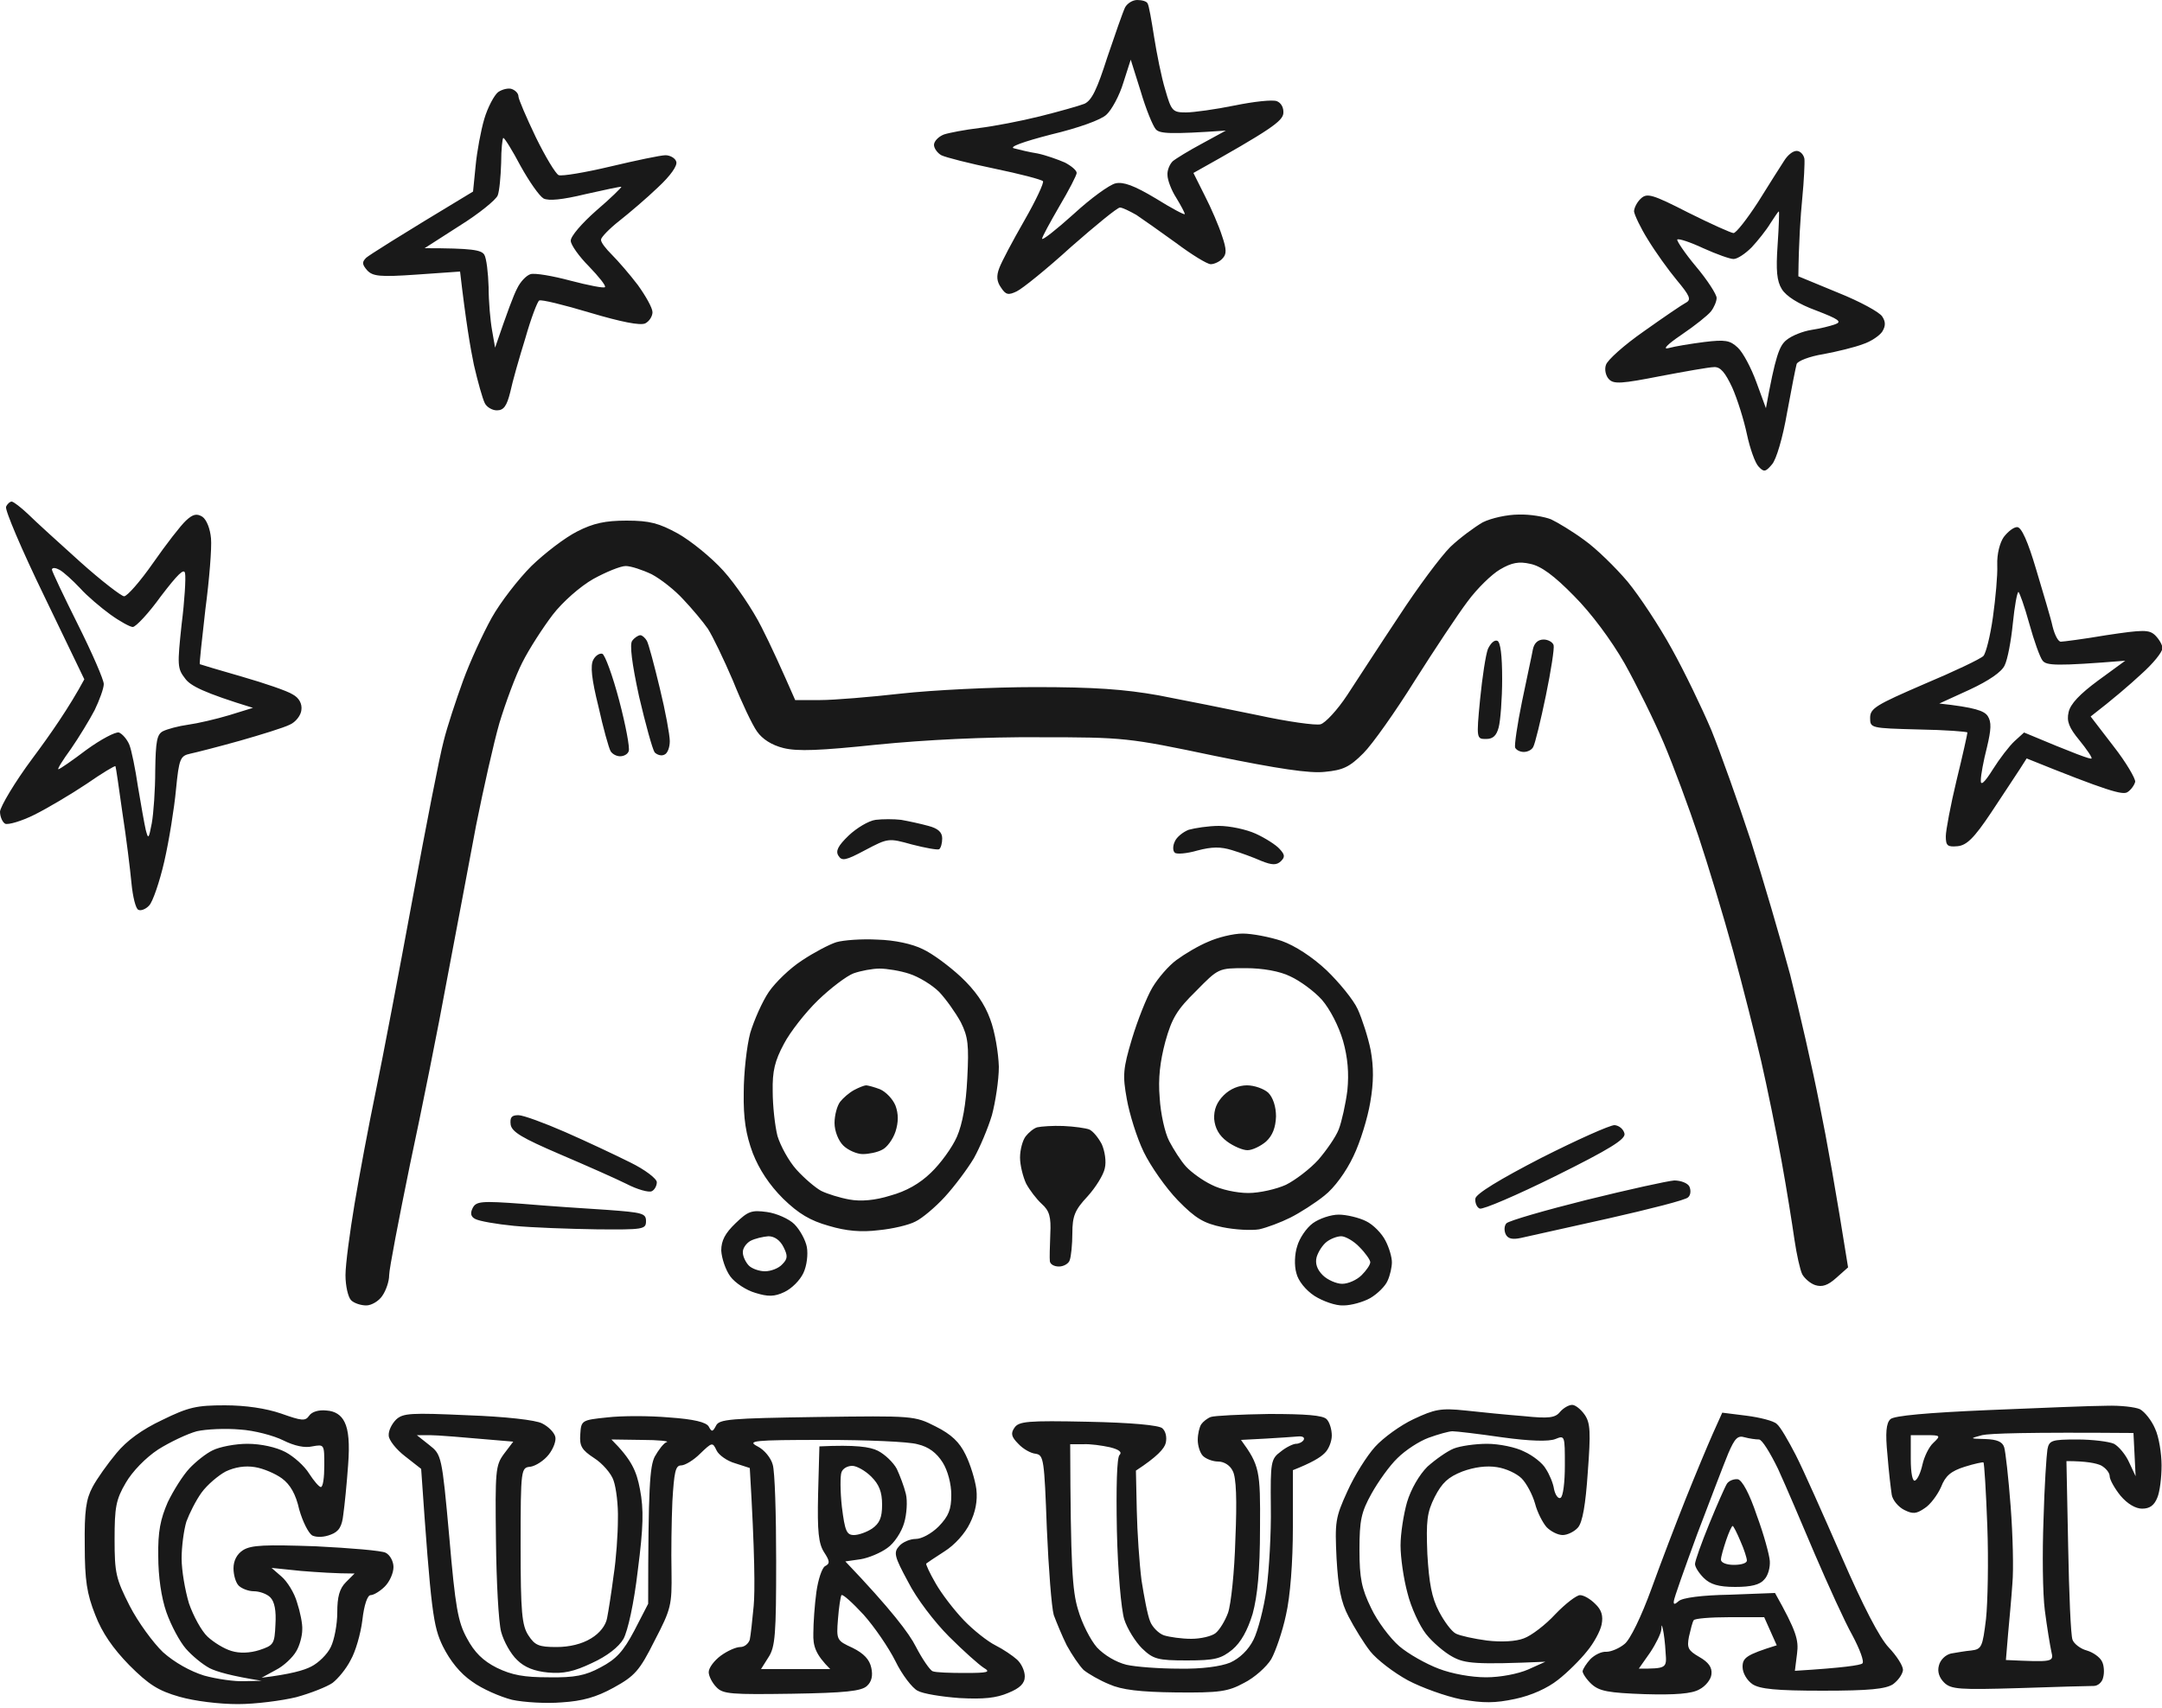 <svg version="1.2" xmlns="http://www.w3.org/2000/svg" width="500" height="395">
    <path fill-rule="evenodd" d="M263 0c1.1 0 2.2.3 2.4.8.3.4.9 3.9 1.5 7.7.6 3.8 1.7 9.4 2.6 12.3 1.4 4.9 1.7 5.2 4.8 5.2 1.7 0 6.8-.7 11.2-1.6 4.4-.9 8.8-1.4 9.8-1 1 .4 1.6 1.5 1.5 2.8-.2 1.8-2.7 3.7-20.8 13.8l2.6 5.2c1.5 2.9 3.3 7.1 4 9.3 1.1 3.2 1.1 4.3.1 5.3-.6.7-1.9 1.3-2.7 1.3-.8 0-4.4-2.2-8-4.9-3.6-2.6-7.7-5.5-9.2-6.5-1.6-.9-3.2-1.7-3.8-1.7-.6 0-5.6 4.1-11.3 9.1-5.6 5.1-11.3 9.7-12.6 10.3-1.9.9-2.5.8-3.6-.9-1-1.4-1.1-2.7-.4-4.5.5-1.4 3.1-6.3 5.8-11 2.7-4.7 4.6-8.8 4.3-9.1-.4-.4-5.4-1.7-11.2-2.9-5.8-1.2-11.3-2.6-12.3-3.1-.9-.5-1.7-1.6-1.7-2.4 0-.8 1-1.9 2.3-2.4 1.2-.4 4.9-1.1 8.2-1.5 3.3-.4 9.6-1.6 14-2.7s9-2.4 10.3-2.9c1.7-.8 2.9-3.3 5.3-10.8 1.8-5.3 3.6-10.5 4.1-11.5.5-.9 1.7-1.7 2.8-1.7zm-3.2 19.1c-.9 3-2.7 6.3-3.9 7.4-1.2 1.2-6.5 3.1-12.8 4.6-6.6 1.7-9.8 2.9-8.6 3.2 1.1.3 3.6.9 5.5 1.2 1.9.4 4.7 1.4 6.3 2.1 1.5.8 2.7 1.8 2.7 2.4 0 .5-1.8 4-4 7.7-2.2 3.8-4 7.1-4 7.5 0 .5 3.3-2.1 7.3-5.7 3.9-3.6 8.3-6.8 9.7-7.1 1.8-.4 4.3.5 9.3 3.5 3.7 2.3 6.7 3.9 6.7 3.6 0-.3-.9-2-2-3.8-1.1-1.7-2-4.1-2-5.2-.1-1.1.5-2.5 1.2-3.2.7-.6 3.8-2.5 6.8-4.1l5.5-3c-13.1.9-15.3.7-16.2-.3-.7-.8-2.3-4.7-3.5-8.8l-2.3-7.3zM2.7 116c.4 0 2.1 1.3 3.8 2.9 1.6 1.6 7 6.5 12 11 4.9 4.4 9.6 8 10.2 8 .7 0 3.7-3.4 6.7-7.7 3-4.3 6.4-8.7 7.6-9.8 1.6-1.5 2.5-1.7 3.8-.9 1 .7 1.8 2.8 2 5 .2 2.2-.4 9.6-1.3 16.4-.8 6.9-1.4 12.6-1.3 12.7.2.1 4.6 1.4 9.8 2.9 5.2 1.5 10.5 3.3 11.7 4.1 1.5.8 2.2 2.2 2 3.6-.1 1.2-1.3 2.8-2.7 3.4-1.4.7-6.6 2.3-11.5 3.7-5 1.4-10.1 2.7-11.5 3-2.3.5-2.6 1.1-3.3 8.3-.4 4.3-1.6 11.8-2.7 16.6-1.1 4.8-2.7 9.4-3.5 10.2-.8.9-2 1.3-2.5 1-.6-.2-1.3-3-1.6-6.2-.3-3.2-1.2-10.5-2.1-16.3-.8-5.7-1.5-10.6-1.6-10.7-.1-.2-3.1 1.6-6.7 4.1-3.6 2.4-9 5.6-12 7.1s-6.1 2.4-6.8 2.1c-.6-.3-1.2-1.6-1.2-2.8.1-1.2 3.4-6.8 7.5-12.3 4.1-5.5 8.5-11.8 12-18.3l-9.3-19.3c-5.2-10.7-9.1-19.9-8.8-20.6.3-.7.9-1.2 1.3-1.2zM18 144.4c3.3 6.6 6 12.8 6 13.8s-1 3.7-2.1 6c-1.2 2.3-3.7 6.4-5.5 9-1.9 2.6-3.2 4.7-2.9 4.7.3 0 3.2-2 6.5-4.5 3.3-2.4 6.7-4.2 7.5-4 .8.3 1.9 1.6 2.4 2.8.5 1.2 1.4 5.6 2 9.7.7 4.2 1.5 8.7 1.8 10 .6 2.3.7 2.1 1.4-1.5.4-2.2.8-7.7.8-12.2.1-6.8.4-8.4 1.8-9.1 1-.5 3.6-1.2 5.8-1.5 2.2-.3 6.5-1.3 9.5-2.2l5.5-1.7c-11.4-3.5-14.5-5.1-15.7-6.8-1.8-2.3-1.8-3.1-.8-12.5.7-5.5 1-10.8.8-11.8-.2-1.3-1.7.2-5.6 5.3-2.8 3.9-5.8 7.1-6.5 7.1-.6 0-3-1.3-5.2-2.9-2.2-1.6-5.4-4.3-7-6.1-1.7-1.8-3.8-3.7-4.7-4.2-.9-.5-1.7-.6-1.8-.1 0 .4 2.7 6.1 6 12.7zm448.5-22.5q1.5 0 4.4 9.8c1.6 5.4 3.4 11.3 3.8 13.2.5 2 1.3 3.5 1.9 3.5.5 0 5.2-.6 10.5-1.5 8.6-1.3 9.9-1.3 11.3 0 .9.9 1.7 2.2 1.7 3 0 .9-2.2 3.6-4.9 6-2.7 2.5-6.4 5.7-11.7 9.8l5.3 6.9c2.9 3.7 5.1 7.5 5 8.2-.2.8-1 1.9-1.8 2.4-1.1.7-4.5-.2-23.3-7.8l-1.6 2.5c-.9 1.4-3.9 5.9-6.6 10-4 6-5.7 7.6-7.8 7.8-2.3.2-2.7-.1-2.7-2.3 0-1.3 1.1-7.2 2.5-13 1.4-5.7 2.5-10.7 2.5-11 0-.2-5.1-.6-11.3-.7-11.1-.3-11.2-.3-11.2-2.7 0-2.2 1.4-3 12.5-7.8 6.9-2.9 13-5.8 13.7-6.5.6-.7 1.6-4.7 2.2-9 .6-4.3 1.1-9.7 1-12-.1-2.6.6-5.2 1.5-6.5 1-1.3 2.3-2.3 3.1-2.3zm-2.9 32c-.7 1.5-3.6 3.5-8.1 5.6l-7 3.2c8.3.9 10.4 1.7 11.2 2.9.9 1.4.8 3.1-.2 7.3-.8 3.1-1.4 6.4-1.4 7.5-.1 1.4.8.7 2.8-2.5 1.5-2.4 3.8-5.4 5-6.5l2.2-2c11.9 5 15.5 6.3 15.6 6 .2-.2-1.1-2.1-2.8-4.2-2.4-2.9-3-4.4-2.5-6.5.4-1.9 2.6-4.2 6.8-7.3l6.3-4.6c-16.1 1.3-18.2 1.1-19.1 0-.6-.7-2-4.6-3.1-8.6s-2.3-7.3-2.5-7.3c-.3 0-.9 3.3-1.3 7.3s-1.2 8.3-1.9 9.7zM52 325c4.8 0 9.5.7 13 1.9 4.8 1.7 5.6 1.8 6.5.5.6-.9 2.2-1.4 4-1.2q3 .2 4.2 2.7c.9 1.8 1.2 4.9.8 10-.3 4.2-.8 9.2-1.1 11.3-.3 2.8-1 4-2.9 4.7-1.5.6-3.2.7-4.3.2-.9-.6-2.2-3.2-3-6-.8-3.6-2.1-5.8-4-7.2-1.5-1.1-4.3-2.3-6.2-2.6-2.3-.4-4.7 0-6.8 1-1.7.9-4.3 3.1-5.6 4.9-1.3 1.8-2.8 4.8-3.5 6.7-.6 2-1.1 5.8-1.1 8.5 0 2.8.8 7.4 1.7 10.4 1 2.9 2.9 6.4 4.3 7.7 1.4 1.3 3.8 2.8 5.5 3.3 1.9.6 4.3.5 6.5-.2 3.3-1.1 3.5-1.4 3.7-5.9q.3-4.8-1.2-6.3c-.8-.8-2.5-1.4-3.8-1.4-1.2 0-2.8-.6-3.5-1.3-.7-.7-1.2-2.5-1.2-4 0-1.8.8-3.3 2.2-4.2 1.9-1.2 5.1-1.3 16.8-.9 8 .4 15.3 1 16.2 1.5 1 .5 1.8 2 1.8 3.3 0 1.4-.9 3.4-2 4.5s-2.6 2-3.3 2c-.7 0-1.5 2.2-1.9 5.8-.4 3.2-1.6 7.3-2.7 9.2-1 2-2.9 4.3-4.2 5.3-1.3.9-5.1 2.4-8.4 3.3-3.3.8-9.4 1.6-13.5 1.6-4.3 0-10-.7-13.5-1.7-4.9-1.4-7.1-2.8-11.6-7.3-3.8-3.9-6.3-7.5-7.9-11.7-1.9-4.8-2.4-7.9-2.4-16-.1-8 .3-10.7 1.8-13.5 1-1.9 3.5-5.4 5.5-7.8q3.6-4.4 10.6-7.7c6.1-3 8-3.4 14.5-3.4zm-15.4 10.2c-2.9 1.9-6 5.1-7.5 7.7-2.3 3.9-2.6 5.7-2.6 13.1 0 7.8.3 9.1 3.5 15.4 1.9 3.7 5.4 8.5 7.7 10.7 2.7 2.4 6.3 4.4 9.5 5.4 2.9.8 7.1 1.4 9.3 1.3l4-.1c-7-1.1-10.4-2.1-12-2.9-1.7-.9-4.1-2.9-5.5-4.5-1.4-1.6-3.4-5.3-4.5-8.4-1.2-3.4-1.9-8.3-1.9-13-.1-5.7.5-8.6 2.2-12.5 1.3-2.7 3.5-6.2 5-7.8 1.5-1.6 3.9-3.5 5.4-4.2 1.6-.8 5.2-1.5 8-1.5 3.2 0 6.7.8 8.8 1.9 1.9 1 4.4 3.2 5.5 5 1.1 1.7 2.3 3.1 2.7 3.1.5 0 .8-2.2.8-5 0-4.9 0-4.9-2.8-4.4-1.7.4-4.1-.1-6.7-1.4-2.2-1.1-6.7-2.3-10-2.5-3.3-.3-7.8-.1-10 .4-2.2.6-6.2 2.5-8.9 4.2zm28.5 29.4c1.3 1.1 3 3.8 3.6 6 .7 2.1 1.3 5 1.2 6.3 0 1.4-.6 3.7-1.4 5-.8 1.4-2.9 3.4-4.7 4.3l-3.3 1.8c6.6-.8 9.8-1.7 11.5-2.6 1.6-.8 3.7-2.8 4.5-4.5.8-1.6 1.5-5.2 1.5-8 0-3.6.5-5.5 2-7l2-2c-4.3 0-8.6-.3-12.4-.6l-6.8-.7zm422.1-39.5c3.2-.1 6.6.3 7.7.8 1.1.6 2.7 2.6 3.5 4.5.9 1.9 1.5 5.8 1.5 8.5 0 2.8-.4 6.1-1 7.5-.7 1.7-1.7 2.5-3.5 2.5-1.5 0-3.4-1.1-5-3-1.3-1.6-2.5-3.7-2.5-4.5 0-.8-.9-1.9-2-2.5-1.1-.5-3.3-1-8-1l.4 19.8c.2 10.8.6 20.5 1 21.5.3.9 1.8 2.1 3.3 2.5 1.4.4 3 1.5 3.5 2.5.5.9.6 2.6.3 3.7-.2 1.1-1.2 2-2.2 2-1 0-8.7.2-17.3.5-13.7.4-15.7.3-17.3-1.3-1.1-1.1-1.6-2.5-1.2-3.9.3-1.3 1.5-2.5 2.8-2.8 1.2-.2 3.4-.6 4.7-.7 2.4-.3 2.6-.8 3.4-7.3.4-3.8.6-13.5.3-21.5s-.7-14.6-.9-14.7c-.1-.1-2.1.3-4.3 1-3.2 1-4.5 2.1-5.5 4.7-.8 1.8-2.5 4.1-3.8 4.9-1.9 1.3-2.7 1.4-4.7.4-1.4-.7-2.7-2.3-2.9-3.5-.2-1.3-.7-5.4-1-9.3-.5-5-.3-7.3.7-8.2.8-.8 8.6-1.5 22.7-2.1 11.9-.5 24.1-1 27.3-1zm-28 7.7c2.6.1 3.9.6 4.3 1.9.3.9 1 7.1 1.5 13.7s.7 14.6.4 17.8c-.2 3.1-.7 8.4-1 11.7l-.5 6c11 .5 11.1.5 10.5-2-.3-1.4-1-5.6-1.5-9.5-.5-3.8-.6-13.3-.3-21 .2-7.7.7-15 .9-16.2.4-2.1 1-2.3 6.9-2.3 3.6 0 7.4.5 8.5 1 1.1.6 2.7 2.5 3.5 4.3l1.5 3.2-.5-10c-24.8-.2-33.3.1-35 .5-3 .8-2.9.8.8.9zm-17.3 4.6c0 3.3.4 5.3 1 5 .6-.3 1.3-1.9 1.7-3.7.4-1.8 1.5-4.1 2.5-5 1.8-1.7 1.7-1.8-1.7-1.8h-3.5zM118.4 20.6c.8.3 1.5 1 1.5 1.7 0 .6 1.8 4.8 4 9.4 2.2 4.5 4.6 8.5 5.3 8.8.7.3 6.1-.6 12-2s11.6-2.6 12.7-2.6c1.1 0 2.3.7 2.5 1.5.3.9-1.3 3.2-4.2 5.9-2.6 2.5-6.6 5.9-9 7.8-2.3 1.8-4.2 3.8-4.2 4.3-.1.6 1.1 2.1 2.5 3.5s4.1 4.5 6 7c1.8 2.5 3.4 5.3 3.4 6.3 0 .9-.7 2.1-1.7 2.6-1.2.5-5.4-.3-12.8-2.5-6-1.8-11.3-3.1-11.7-2.8-.4.2-1.9 4.1-3.2 8.7-1.4 4.5-3 10.1-3.5 12.5-.8 3.2-1.5 4.2-3.1 4.2-1.1 0-2.4-.8-2.8-1.7-.5-1-1.6-4.9-2.5-8.8-.8-3.8-1.9-10.3-3.2-21.6l-10 .7c-8.6.6-10.2.4-11.5-1-1.2-1.4-1.2-1.9-.2-2.9.7-.6 6.6-4.4 24.7-15.3l.6-6c.3-3.2 1.2-8.1 2-10.8.8-2.7 2.3-5.5 3.2-6.2 1-.7 2.5-1 3.2-.7zm-3.3 24.6c-.4 1-4.3 4.2-8.8 7l-8.1 5.2c11 0 13.1.4 13.8 1.5.5.8.9 4.2 1 7.5 0 3.3.4 7.8.8 10l.7 4c2.9-8.5 4.3-12.2 5.1-13.7.7-1.5 2.1-3 3.1-3.3 1-.3 5.1.4 9.2 1.5 4.2 1.1 7.8 1.8 8 1.5.3-.3-1.4-2.4-3.7-4.8-2.3-2.3-4.2-5-4.2-5.9-.1-1 2.6-4.1 5.9-7 3.4-2.9 5.9-5.4 5.8-5.5-.1-.1-3.9.7-8.3 1.7-5.4 1.3-8.5 1.6-9.7 1-1-.6-3.3-3.9-5.3-7.5-1.9-3.6-3.7-6.5-4-6.5-.2 0-.5 2.6-.5 5.8-.1 3.1-.4 6.5-.8 7.5zm300.4-10.3c.8 0 1.6.8 1.8 1.8.1.9-.1 5.1-.5 9.2s-.8 9.9-.9 18l9.2 3.8c5 2 9.6 4.5 10.2 5.5.8 1.2.8 2.2 0 3.5-.6.9-2.6 2.3-4.5 2.9-1.8.7-5.9 1.7-9.1 2.3-3.2.5-6 1.6-6.2 2.3-.2.7-1.2 5.7-2.2 11.2-1 5.8-2.5 10.9-3.5 12-1.5 1.8-1.9 1.8-3.1.5-.8-.8-2-4.2-2.7-7.5-.7-3.3-2.2-8.1-3.4-10.8-1.6-3.4-2.7-4.8-4.2-4.7-1.1 0-6.7 1-12.5 2.1-8.7 1.7-10.7 1.9-11.8.7-.7-.7-1.1-2.2-.7-3.3.3-1.1 4.2-4.6 8.8-7.8 4.5-3.2 8.9-6.2 9.7-6.6 1.3-.7.9-1.6-2.1-5.2-2-2.4-5-6.6-6.7-9.4-1.7-2.7-3.1-5.7-3.2-6.5 0-.8.7-2.2 1.6-3 1.4-1.3 2.6-1 11 3.3 5.2 2.6 9.9 4.7 10.4 4.7.6 0 3.1-3.2 5.7-7.2 2.5-4 5.2-8.3 6-9.5.8-1.3 2-2.3 2.9-2.3zm-10.4 22.3c-1.5 1.5-3.3 2.7-4.2 2.7-.8 0-3.9-1.1-7-2.5-3-1.4-5.7-2.3-6-2-.2.2 1.7 3.1 4.3 6.2 2.7 3.2 4.8 6.5 4.8 7.3 0 .8-.6 2.2-1.3 3.1-.7.9-3.7 3.3-6.8 5.4-3.4 2.3-4.5 3.5-3 3.1 1.4-.4 5.1-1 8.2-1.4 4.9-.6 6-.4 7.8 1.3 1.2 1.1 3.1 4.7 4.3 8l2.2 6c2.2-12.1 3.1-14.5 4.8-15.8 1.2-1 3.8-2 5.7-2.3 2-.3 4.4-.9 5.5-1.3 1.7-.6.8-1.2-4.4-3.2-4.1-1.5-6.9-3.3-7.9-4.9-1.2-1.9-1.4-4.4-1-10.2.3-4.3.4-7.8.3-7.8-.2 0-1 1.3-2 2.8-.9 1.5-2.9 4-4.3 5.5zM351.2 119c2.6-.1 6 .5 7.5 1.1 1.5.7 5 2.8 7.7 4.8 2.7 1.9 7.2 6.3 10 9.6 2.8 3.4 7.4 10.4 10.2 15.5 2.9 5.2 7 13.7 9.2 18.9 2.1 5.2 6.2 16.7 9.1 25.5 2.8 8.8 6.9 22.8 9.1 31 2.1 8.3 5.2 21.8 6.8 30 1.7 8.3 3.8 20.1 6.6 37.7l-2.7 2.4c-2 1.8-3.3 2.2-4.9 1.7-1.2-.4-2.5-1.6-3-2.5-.5-1-1.3-4.6-1.8-8-.5-3.5-1.8-11.7-3-18.3-1.2-6.6-3.3-16.9-4.7-23-1.4-6-4.3-17.5-6.5-25.5s-5.8-19.9-8-26.5c-2.2-6.6-5.8-16.3-8-21.5-2.2-5.2-6.3-13.5-9.1-18.5-3.1-5.4-7.7-11.6-11.7-15.6-4.6-4.7-7.6-6.9-10.1-7.4-2.6-.6-4.3-.3-7 1.3-1.9 1.1-5.3 4.4-7.5 7.4-2.2 2.9-7.7 11.2-12.2 18.3-4.5 7.2-9.8 14.7-11.9 16.8-3.2 3.2-4.7 3.9-8.9 4.3-3.5.4-10.8-.7-25.5-3.7-20-4.2-20.9-4.3-40.5-4.3-12.6-.1-26.4.6-37.5 1.7-13.4 1.4-18.4 1.6-21.7.8-2.8-.7-4.9-2.1-6.1-3.8-1.1-1.5-3.6-6.8-5.6-11.8-2.1-4.9-4.7-10.3-5.8-12-1.1-1.6-3.7-4.7-5.7-6.8-1.9-2.1-5.2-4.7-7.3-5.8-2.1-1-4.8-1.9-6-1.9-1.2 0-4.6 1.4-7.5 3-3 1.7-7.1 5.3-9.4 8.3-2.2 2.9-5.4 7.8-7 11-1.6 3.1-3.9 9.4-5.3 14-1.3 4.5-3.7 15.2-5.4 23.7-1.6 8.5-4.6 24.5-6.7 35.5-2 11-5.9 30.4-8.6 43-2.6 12.7-4.8 24.1-4.8 25.5 0 1.4-.7 3.5-1.6 4.8-.8 1.2-2.5 2.2-3.7 2.2-1.2 0-2.8-.5-3.5-1.2-.7-.7-1.3-3.3-1.3-5.8s1-9.9 2.1-16.5 3.3-18.3 4.9-26c1.6-7.7 5.4-27.7 8.5-44.5 3.1-16.8 6.3-33.2 7.2-36.5.8-3.3 2.9-9.6 4.5-14s4.6-10.9 6.6-14.5c2-3.6 6.2-9 9.2-12 3.1-3 7.8-6.6 10.6-8 3.7-1.9 6.5-2.5 11.4-2.5 5.4 0 7.5.6 11.9 3 3 1.7 7.7 5.5 10.5 8.6 2.8 3.1 6.8 9 8.8 13 2.1 4.1 4.6 9.6 7.8 16.9h5.8c3.2 0 11.6-.7 18.7-1.5 7.2-.8 21.1-1.5 31-1.5 13.7 0 20.6.5 28.5 1.9 5.8 1.1 16.2 3.2 23 4.6 6.9 1.5 13.4 2.4 14.5 2.1 1.1-.3 3.9-3.3 6.2-6.8 2.3-3.5 7.6-11.7 12-18.3 4.3-6.6 9.6-13.7 11.8-15.9 2.2-2.1 5.6-4.6 7.5-5.7 2-1 5.7-1.8 8.3-1.8zm-203.1 27.9c.4 0 1.1.6 1.5 1.3.4.7 1.7 5.6 3 11 1.3 5.3 2.3 10.8 2.3 12.2 0 1.4-.5 2.8-1.2 3.1-.7.4-1.7.1-2.3-.5-.5-.7-2.1-6.5-3.6-12.9-1.7-7.8-2.2-12.1-1.6-12.9.5-.7 1.4-1.3 1.9-1.3zm198.2 1.3c.7.3 1.1 3.3 1.1 8.8 0 4.6-.4 9.7-.8 11.2-.5 1.9-1.3 2.7-2.9 2.7-2.2 0-2.3 0-1.4-9.2.5-5.1 1.3-10.3 1.8-11.6.6-1.3 1.5-2.2 2.2-1.9zm10.7-.3c1 0 2.1.6 2.3 1.3.2.7-.6 5.9-1.8 11.7-1.2 5.8-2.5 11.1-2.9 11.8-.3.7-1.3 1.2-2.2 1.2-.8 0-1.7-.4-2-1-.2-.5.5-5.4 1.6-10.7 1.1-5.4 2.3-10.8 2.5-12 .3-1.5 1.2-2.3 2.5-2.3zm-217.7 3.3c.6.2 2.4 5.1 3.9 10.8 1.5 5.7 2.5 11 2.2 11.7-.2.7-1.1 1.2-2 1.2-.8 0-1.8-.5-2.2-1.2-.4-.7-1.7-5.3-2.8-10.3-1.6-6.4-1.9-9.5-1.2-10.8.5-1 1.5-1.6 2.1-1.4zm69.1 38.4c1.7.3 4.5.9 6.3 1.4 2.3.6 3.2 1.5 3.2 2.9 0 1.1-.3 2.2-.7 2.5-.4.2-3.2-.3-6.3-1.1-5.4-1.5-5.5-1.5-10.8 1.3-4.5 2.4-5.4 2.6-6.2 1.3-.7-1.1-.1-2.3 2.4-4.7 1.8-1.7 4.6-3.4 6.2-3.6 1.6-.2 4.3-.2 5.9 0zm73.5 1.4c2.5 0 6.3.8 8.5 1.8s4.7 2.6 5.5 3.5c1.3 1.4 1.3 1.9.3 2.9-1 .9-2 .9-4.5-.1-1.8-.8-4.8-1.9-6.8-2.5-2.6-.8-4.6-.8-8 .1-2.4.7-4.8.9-5.2.5-.5-.4-.5-1.6 0-2.6.4-1 1.9-2.2 3.2-2.7 1.4-.4 4.6-.9 7-.9zm5.5 24.9c2.2 0 6.3.8 9 1.7 3.1 1.1 7.1 3.7 10.4 6.8 2.9 2.8 6.2 6.8 7.2 9s2.4 6.5 3 9.5c.7 3.9.7 7.4-.1 12-.6 3.6-2.3 9.2-3.9 12.5-1.7 3.6-4.4 7.3-6.7 9.1-2.1 1.7-5.7 4-7.9 5.1-2.2 1.1-5.4 2.3-7.2 2.7-1.8.3-5.6.1-8.5-.5-4.3-.9-6.2-2-10.3-6.2-2.8-2.9-6.3-7.9-7.9-11.2-1.6-3.3-3.3-8.8-3.9-12.2-1-5.5-.9-7 1.2-14 1.3-4.3 3.4-9.6 4.7-11.8 1.3-2.2 3.8-5.1 5.6-6.4 1.9-1.4 5.1-3.3 7.3-4.2 2.2-1 5.8-1.9 8-1.9zm-17.9 25c-1.2 4.5-1.7 8.5-1.3 13 .2 3.6 1.2 8.1 2.2 10 1 1.9 2.7 4.6 3.9 5.9 1.2 1.3 3.8 3.2 5.9 4.2 2.1 1.1 5.8 1.9 8.5 1.9 2.6 0 6.5-.9 8.7-1.9 2.2-1.1 5.6-3.7 7.5-5.8 1.8-2.1 4-5.2 4.7-7 .7-1.8 1.6-5.9 2-9 .4-4 .1-7.6-1-11.5-1-3.4-3-7.3-4.9-9.5-1.8-2-5.1-4.4-7.3-5.4-2.4-1.2-6.4-1.9-10.3-1.9-6.3 0-6.3 0-11.5 5.3-4.4 4.3-5.6 6.3-7.1 11.7zm-66.6-23.6c4 .1 8.1 1 10.5 2.2 2.2 1 6.1 3.9 8.8 6.4 3.3 3.1 5.5 6.2 6.8 9.8 1.1 2.9 1.9 7.8 2 11 0 3.1-.8 8.2-1.6 11.2-.9 3-2.8 7.5-4.2 10-1.5 2.5-4.5 6.5-6.7 8.9-2.2 2.4-5.3 5-6.8 5.7-1.5.8-5.3 1.7-8.5 2-4 .5-7.5.2-11.5-1-4.3-1.2-7-2.8-10.6-6.3-3.2-3.2-5.5-6.7-7-10.5-1.6-4.3-2.2-8-2.1-14 0-4.6.7-10.8 1.5-13.8.9-3 2.8-7.3 4.3-9.5s4.9-5.5 7.7-7.3c2.7-1.8 6.3-3.7 7.9-4.2 1.7-.5 6-.8 9.5-.6zm-13.7 14c-2.9 2.8-6.5 7.4-7.9 10.1-2.1 3.9-2.7 6.3-2.6 11 0 3.3.5 7.9 1.1 10.3.7 2.3 2.6 5.8 4.4 7.8 1.8 2 4.4 4.2 5.7 4.9 1.4.7 4.3 1.6 6.5 2 2.7.5 6 .2 9.5-.9q5.5-1.5 9.4-5.3c2.2-2.1 4.9-5.8 6-8.3 1.3-3 2.1-7.5 2.4-13.5.4-7.7.2-9.6-1.5-13-1.2-2.2-3.4-5.3-5-7-1.6-1.6-4.7-3.5-6.9-4.2-2.1-.7-5.2-1.2-6.9-1.2-1.6 0-4.3.5-6 1.1-1.6.6-5.3 3.4-8.2 6.2zm-69.3 26.6c1.1 0 6 1.8 10.8 3.9 4.8 2.1 11.6 5.3 15 7 3.5 1.7 6.2 3.8 6.2 4.6 0 .8-.5 1.8-1.2 2.1-.7.3-3.3-.4-5.8-1.7-2.4-1.2-9.4-4.3-15.5-6.9-8.6-3.7-11-5.1-11.3-6.8-.2-1.7.2-2.2 1.8-2.2zm126 2.5c2.5.1 5.2.5 6 .8.9.4 2.1 1.9 2.9 3.4.7 1.6 1.1 4 .7 5.6-.3 1.5-2.1 4.4-4 6.5-2.9 3.1-3.5 4.5-3.5 8.5 0 2.6-.3 5.4-.6 6.2-.2.8-1.4 1.5-2.5 1.5s-2-.5-2.1-1.2c-.1-.7 0-3.5.1-6.3.2-4-.2-5.4-2-7-1.2-1.1-2.8-3.2-3.6-4.7-.7-1.5-1.4-4.2-1.4-6 0-1.8.6-4 1.3-4.9.7-.9 1.9-1.9 2.7-2.1.9-.2 3.6-.4 6-.3zm127.5-.2c1.1.1 2.1 1 2.3 2 .2 1.3-3.5 3.6-16 9.8-8.9 4.4-16.8 7.8-17.5 7.5-.7-.3-1.1-1.4-1-2.3.1-1.1 5.7-4.5 15.2-9.4 8.3-4.2 15.9-7.6 17-7.6zm13.8 12.8c1.5 0 3.1.6 3.5 1.4.4.9.3 2-.3 2.5-.5.6-8.8 2.7-18.5 4.9-9.6 2.1-18.7 4.2-20.2 4.5-1.9.4-3 .2-3.5-.9-.4-.9-.3-2 .2-2.5.6-.6 8.9-3 18.5-5.4 9.7-2.4 18.8-4.4 20.3-4.5zm-266.4 5.4c5.9.5 14.7 1.1 19.6 1.4 8.2.6 9 .8 9 2.6 0 1.9-.6 2-11.5 1.9-6.3-.1-14.8-.4-19-.8-4.1-.4-8.1-1.1-9-1.6-1-.5-1.2-1.3-.6-2.5.8-1.6 2-1.7 11.5-1zm56.6 1.9c2.2.3 5.1 1.6 6.3 2.8 1.3 1.3 2.6 3.7 2.9 5.3.3 1.7 0 4.3-.8 6-.8 1.7-2.7 3.6-4.4 4.4-2.3 1.1-3.8 1.1-6.7.2-2.1-.6-4.7-2.3-5.8-3.8-1.1-1.5-2-4.2-2.1-6 0-2.3.9-4 3.3-6.3 2.9-2.8 3.7-3.1 7.3-2.6zm-5.6 9.4c0 .9.7 2.3 1.4 3 .7.7 2.4 1.3 3.7 1.3 1.4 0 3.2-.7 4-1.6 1.3-1.3 1.3-2 .3-4-.8-1.6-2.1-2.5-3.5-2.5-1.2.1-3.1.5-4.2 1.1-1 .6-1.8 1.8-1.7 2.7zm137.8-8.8c1.8 0 4.7.7 6.3 1.5 1.7.8 3.7 2.9 4.5 4.5.9 1.7 1.5 3.9 1.5 5s-.4 3-1 4.3c-.5 1.2-2.3 3-4 4-1.6.9-4.4 1.7-6.2 1.7-1.8.1-4.8-1-6.7-2.2-2-1.3-3.8-3.5-4.2-5.3-.5-1.7-.4-4.4.2-6.2.5-1.8 2.1-4.2 3.6-5.3 1.5-1.1 4.2-2 6-2zm-5.1 9.8c-.4 1.5.1 2.9 1.4 4.2 1.1 1.1 3.2 2 4.5 2 1.4 0 3.4-.9 4.5-2s2-2.4 2-3c0-.5-1.1-2.1-2.5-3.5-1.3-1.4-3.3-2.5-4.2-2.5-1 0-2.5.6-3.4 1.3-.9.7-1.9 2.2-2.3 3.5zm59.1 34.2c.7 0 2 1 2.9 2.3 1.3 1.9 1.4 4 .7 13.3-.5 7.4-1.2 11.6-2.3 12.8-.8.9-2.4 1.7-3.5 1.7s-2.7-.8-3.7-1.8c-.9-1-2.2-3.5-2.7-5.5-.6-2.1-2-4.7-3.1-5.8-1.1-1.1-3.6-2.3-5.7-2.6-2.4-.4-5.3 0-8 1-3.3 1.3-4.7 2.6-6.4 5.9-1.8 3.6-2 5.5-1.7 13.2.4 6.7 1 10.1 2.7 13.3 1.2 2.3 2.9 4.6 3.9 5.1s4.2 1.2 7.2 1.6c3.4.4 6.7.2 8.5-.5 1.7-.6 5-3.1 7.3-5.6 2.3-2.4 4.9-4.4 5.7-4.4.9 0 2.4.9 3.5 2 1.5 1.4 1.9 2.8 1.5 4.8-.3 1.5-1.8 4.3-3.4 6.2-1.5 1.9-4.5 4.9-6.7 6.6-2.4 1.9-6.1 3.6-9.9 4.4-4.7 1-7.3 1-12.5.1-3.5-.7-9.1-2.7-12.3-4.4-3.3-1.8-7.2-4.8-8.7-6.7-1.5-1.9-3.7-5.5-5-8-1.8-3.4-2.4-6.7-2.8-13.5-.4-8.4-.3-9.4 2.5-15.5 1.6-3.6 4.5-8.2 6.4-10.3 1.9-2.1 5.9-5 8.9-6.4 4.9-2.3 6.3-2.6 12-2 3.6.4 9.7 1 13.5 1.3 5.8.6 7.3.4 8.4-1 .8-.9 2-1.6 2.8-1.6zm-40.4 12.3c-1.8 1.7-4.5 5.5-6 8.2-2.4 4.3-2.8 6.2-2.8 13 0 6.6.5 9 2.7 13.5 1.4 3 4.4 7 6.5 8.8 2.1 1.8 6.2 4.1 9.1 5.2 3.1 1.2 7.6 2 11 2 3.3 0 7.4-.8 9.7-1.8l4-1.8c-16.2.7-18.6.4-21.4-1.1-1.9-1-4.7-3.4-6.2-5.3s-3.5-6.2-4.3-9.5c-.9-3.3-1.6-8.2-1.6-11 0-2.7.7-7.2 1.5-10 .9-3 2.8-6.3 4.7-8.2 1.9-1.7 4.6-3.6 6.1-4.2 1.5-.6 5-1.1 7.7-1.1 2.8 0 6.7.8 8.6 1.8 2 .9 4.3 2.7 5 4 .8 1.2 1.7 3.3 1.9 4.7.3 1.4 1 2.3 1.5 2 .6-.3 1-3.6 1-7.5 0-6.9 0-7-2.2-6.1-1.5.6-5.8.5-12.3-.4-5.5-.8-10.6-1.4-11.5-1.4-.8 0-3.3.7-5.5 1.5s-5.4 2.9-7.2 4.7zm-215-9.9c8.5.3 15.8 1.1 17.2 1.9 1.4.7 2.7 2 3 3 .3.9-.4 2.8-1.5 4.2-1.1 1.4-3 2.6-4.2 2.8-2.2.2-2.3.3-2.3 18.3 0 15.4.3 18.4 1.8 20.7 1.5 2.3 2.4 2.7 6.5 2.7 3 0 5.9-.7 8-2 2-1.2 3.4-3 3.7-4.7.3-1.5 1-5.9 1.5-9.8.6-3.8 1-9.7 1-13 .1-3.3-.4-7.3-1-9-.5-1.6-2.6-4-4.5-5.2-2.9-1.9-3.4-2.8-3.2-5.5.2-3.2.3-3.3 6.2-3.9 3.3-.4 9.8-.4 14.3 0 5.8.4 8.6 1.1 9.2 2.1.7 1.3.9 1.3 1.7-.2.7-1.5 3.3-1.7 23.3-2 22.3-.3 22.6-.3 27.5 2.2 3.6 1.8 5.5 3.6 6.9 6.5 1.1 2.2 2.2 5.8 2.5 8 .3 2.7-.2 5.3-1.5 7.9-1.1 2.3-3.5 5-5.9 6.5-2.2 1.4-4.1 2.7-4.2 2.8-.1.2.8 2.2 2.2 4.6 1.3 2.3 4.2 6.1 6.5 8.5 2.2 2.3 5.5 4.9 7.3 5.8 1.8.9 4 2.4 5 3.3 1 .9 1.8 2.6 1.8 3.9 0 1.6-1.1 2.7-3.8 3.8-2.8 1.2-5.7 1.5-11.3 1.2-4.1-.3-8.5-1-9.7-1.7-1.2-.6-3.6-3.7-5.1-6.8-1.6-3.2-4.9-8-7.4-10.8-2.5-2.7-4.8-4.8-5.1-4.5-.2.3-.6 2.8-.8 5.5-.4 4.9-.3 5 3.4 6.7 2.6 1.3 3.9 2.7 4.3 4.6.4 1.8.1 3.2-1 4.2-1.3 1.2-5 1.6-17.3 1.8-14 .2-16 .1-17.5-1.5-1-1-1.8-2.6-1.8-3.5 0-1 1.3-2.7 2.8-3.8 1.5-1.1 3.5-2 4.5-2s1.9-.8 2.2-1.7c.2-1 .6-4.5.9-7.8.3-3.3.3-11.8-.9-31.9l-3.4-1.1c-1.8-.5-3.8-1.9-4.3-3-.9-1.9-1-1.9-3.8.8-1.5 1.5-3.5 2.7-4.4 2.7-1.3 0-1.6 1.6-2 8.3-.2 4.5-.3 11.9-.2 16.3.1 7.7-.1 8.6-3.9 15.9-3.5 7-4.6 8.2-9.5 10.9-4 2.2-7.2 3.1-12 3.4-3.5.3-8.7 0-11.5-.6-2.7-.7-6.9-2.5-9.2-4.2-2.8-1.9-5.1-4.8-6.8-8.2-2.2-4.6-2.7-7.6-5-41l-3.7-2.9c-2.1-1.6-3.8-3.8-3.8-4.8-.1-1.1.7-2.7 1.7-3.7 1.6-1.5 3.4-1.6 16.6-1zm-8.9 6.9c2.8 2.2 2.9 2.4 4.6 21.2 1.4 16.3 2 19.7 4.1 23.5 1.7 3.2 3.7 5.2 6.9 6.8 3.5 1.7 6.3 2.2 12 2.2 6 .1 8.5-.4 12-2.3 3.6-1.9 5.2-3.6 7.8-8.5l3.2-6.2c0-27.3.4-31.7 1.5-34 .9-1.6 2.1-3.2 2.8-3.4.7-.2-1.9-.5-5.8-.5l-7-.1c4.7 4.7 5.8 7.3 6.6 11.5.9 4.7.8 8.7-.5 18.8-.9 7.7-2.3 13.9-3.3 15.8-1.1 1.9-3.8 4-7.3 5.6-4.2 2-6.6 2.5-10.1 2.2-3.2-.3-5.5-1.2-7.2-2.9-1.5-1.4-3.1-4.3-3.7-6.5-.6-2.2-1.1-11.7-1.2-21.1-.2-16.1-.1-17.4 1.8-20l2.2-2.9c-12.6-1.1-17.6-1.5-19.3-1.5h-3zm79.4 4.5c.5 1.5.8 11.6.8 22.3 0 16.9-.2 19.9-1.8 22.3L176 386h16c-3.4-3.4-4-5.3-3.9-8.3 0-2.3.3-6.6.7-9.5.4-2.9 1.3-5.6 2-6 1.2-.6 1.1-1.2-.2-3.2s-1.6-4.8-1.4-13.5l.3-11c8.4-.4 11.7.1 13.5 1 1.6.8 3.6 2.7 4.4 4.2.7 1.5 1.7 4.1 2.1 5.8.4 1.6.2 4.7-.4 6.7-.6 2.1-2.3 4.7-3.9 5.8-1.5 1.1-4.3 2.3-6.2 2.6l-3.5.5c10.6 11.1 14.8 16.7 16.3 19.7 1.5 2.9 3.3 5.5 3.9 5.7.7.3 4.1.4 7.5.4 5.3 0 6-.2 4.3-1.2-1.1-.7-4.7-3.9-8-7.2-3.4-3.4-7.6-8.9-9.5-12.7-3.2-5.9-3.4-6.8-2-8.3.8-.9 2.5-1.6 3.8-1.6 1.3 0 3.6-1.2 5.3-2.9 2.3-2.4 2.9-3.9 2.9-7.3 0-2.5-.8-5.6-2-7.5-1.4-2.2-3.2-3.6-5.8-4.2-2-.6-11.8-1-21.7-1-16.4 0-17.8.2-15.3 1.5 1.6.8 3.1 2.7 3.5 4.2zm16 9.8c.7 5.6 1.1 6.5 2.8 6.5 1.1 0 3-.7 4.2-1.5 1.7-1.2 2.3-2.5 2.3-5.5s-.7-4.7-2.5-6.5c-1.4-1.4-3.4-2.5-4.4-2.5-1.1 0-2.2.6-2.5 1.5-.3.8-.3 4.4.1 8zm98.8-21.5c8.5 0 12.4.3 13.3 1.2.7.7 1.2 2.4 1.2 3.8 0 1.3-.7 3.2-1.7 4.1-1 1-3 2.2-7.3 3.9v13.2c0 8-.6 16-1.6 20.3-.8 3.8-2.4 8.4-3.4 10.2-1.1 1.8-3.9 4.3-6.3 5.5-3.7 2-5.6 2.3-15.7 2.2-8.4-.1-12.6-.6-15.5-1.9-2.2-.9-4.8-2.4-5.9-3.3-1-1-2.7-3.5-3.9-5.7-1.1-2.2-2.4-5.4-3-7-.5-1.7-1.2-10.7-1.6-20-.6-16-.7-17-2.6-17.3-1.1-.1-2.9-1.1-4-2.3-1.6-1.6-1.8-2.4-.9-3.7 1-1.5 3-1.7 17-1.4 10.1.2 16.4.8 17.2 1.5.8.7 1.1 2.1.8 3.4-.3 1.3-2 3.2-6.9 6.4l.2 9.2c.1 5 .6 12.3 1.1 16.2.6 3.8 1.4 8.1 2 9.5.5 1.3 2 2.8 3.2 3.2 1.3.4 4.1.8 6.3.8s4.7-.6 5.6-1.3c.9-.7 2.2-2.8 2.9-4.7.7-2 1.5-9.6 1.7-17 .4-9.2.2-14.3-.6-15.8-.6-1.3-2-2.2-3.4-2.2-1.2 0-2.8-.6-3.5-1.3-.7-.7-1.2-2.4-1.2-3.7 0-1.4.4-3 .8-3.6.4-.6 1.4-1.4 2.2-1.7.8-.3 6.9-.6 13.5-.7zm-6.5 6c4.3 5.9 4.5 7.1 4.4 20.3 0 10.1-.6 15.8-1.7 19.9-1.2 3.9-2.7 6.6-4.7 8.3-2.6 2.1-4 2.5-10.5 2.5-6.8 0-7.8-.3-10.4-2.8-1.5-1.5-3.4-4.5-4.1-6.7-.7-2.3-1.5-11.2-1.7-20.5-.2-10.2 0-16.9.6-17.5q1-1-2.2-1.8c-1.8-.4-4.6-.8-6.2-.7h-3c.1 28.4.5 33.9 1.8 38.2.9 3.2 2.9 7.1 4.4 8.8 1.7 1.8 4.4 3.4 6.8 4 2.2.5 7.7.9 12.2.9 5.2.1 9.6-.5 11.8-1.4 2.2-1 4.2-2.9 5.4-5.3 1-2 2.4-7.3 3-11.7.6-4.4 1.1-13 1-19-.1-10.4 0-11.1 2.3-12.8 1.2-1 2.9-1.8 3.5-1.8.7 0 1.5-.4 1.8-.9.3-.6-.3-.9-1.3-.8-.9.1-4.3.3-7.5.5zm111.3-6.3 5.6.7c3.1.4 6.3 1.2 7 1.9.8.6 2.7 3.9 4.4 7.2 1.7 3.3 6.4 13.9 10.6 23.5 5 11.5 8.8 18.8 10.9 21 1.8 1.9 3.3 4.2 3.3 5.2-.1 1-1.1 2.4-2.3 3.3-1.7 1.1-5.4 1.5-16.3 1.5-10.8 0-14.5-.4-16.2-1.5-1.3-.9-2.3-2.6-2.3-4 0-2.1.8-2.8 7.9-5L408 374h-8c-4.4 0-8.1.3-8.3.7-.3.4-.7 2.1-1.1 3.8-.5 2.6-.2 3.2 2.4 4.7 2.1 1.2 3 2.4 2.8 4-.1 1.2-1.4 2.8-2.8 3.5-1.7 1-5.6 1.3-12.6 1.1-8.5-.3-10.5-.7-12.3-2.3-1.2-1.1-2.1-2.5-2.1-3 .1-.6.9-1.8 1.8-2.8 1-1 2.6-1.8 3.7-1.7 1.1 0 3-.8 4.2-1.8 1.3-1 3.9-6.4 6.2-12.7 2.2-6.1 5.8-15.5 8-21s5-12.2 6.2-14.9zm-5.8 28.1c-2.9 7.9-5.4 14.9-5.4 15.5-.1.8.2.8 1.1 0 .8-.8 5.5-1.4 11.8-1.5l10.5-.4c5 8.9 5.5 10.9 5.1 14l-.5 4c11.4-.7 15.1-1.3 15.6-1.7.5-.4-.6-3.3-2.3-6.5-1.8-3.2-5.6-11.6-8.7-18.8-3-7.1-6.8-16-8.5-19.7-1.8-3.7-3.7-6.8-4.4-6.8-.7 0-2.2-.2-3.3-.5-1.6-.5-2.3.2-3.8 3.7-1 2.4-4.2 10.8-7.2 18.7zm-10.9 27.4-2.6 3.7c6.4 0 6.5-.1 6.2-3.7-.1-2.1-.4-4.4-.6-5.3-.3-1.3-.3-1.3-.4 0-.1.9-1.2 3.2-2.6 5.3zM200.3 251c.4 0 1.9.4 3.2.9 1.4.6 3 2.3 3.6 3.8.7 1.9.7 3.8 0 6-.6 1.8-2 3.7-3.1 4.2-1.1.6-3.1 1-4.5 1-1.3 0-3.4-.9-4.5-2s-2-3.3-2-5.2c0-1.8.6-4 1.3-4.9.7-.9 2.1-2.1 3.2-2.7 1.1-.6 2.4-1.1 2.8-1.1zm88.1 0c1.7 0 3.9.8 4.9 1.7 1.1 1.1 1.8 3.2 1.8 5.5-.1 2.6-.8 4.4-2.3 5.8-1.3 1.1-3.2 2-4.3 2-1.1 0-3.2-.9-4.7-2-1.9-1.4-2.8-3.1-3-5.2-.1-2.2.6-3.9 2.2-5.5 1.5-1.5 3.5-2.3 5.4-2.3zm113.5 91.1c1 .2 2.7 3.3 4.4 8.4 1.6 4.3 2.9 9.1 3 10.5.1 1.5-.4 3.4-1.3 4.3-1 1.2-3 1.7-6.7 1.7-3.9 0-5.8-.6-7.3-2.1-1.1-1.1-2-2.5-2-3.2 0-.7 1.5-4.9 3.3-9.3 1.8-4.4 3.6-8.5 4.1-9.3.5-.7 1.6-1.1 2.5-1zm-3.9 18.6c0 .7 1.3 1.2 3 1.2s3-.4 3-1c0-.5-.6-2.5-1.5-4.5-.8-1.9-1.6-3.5-1.8-3.5-.2 0-.9 1.5-1.5 3.3-.6 1.8-1.2 3.8-1.2 4.5z" style="opacity:.9;fill:#000"/>
</svg>
